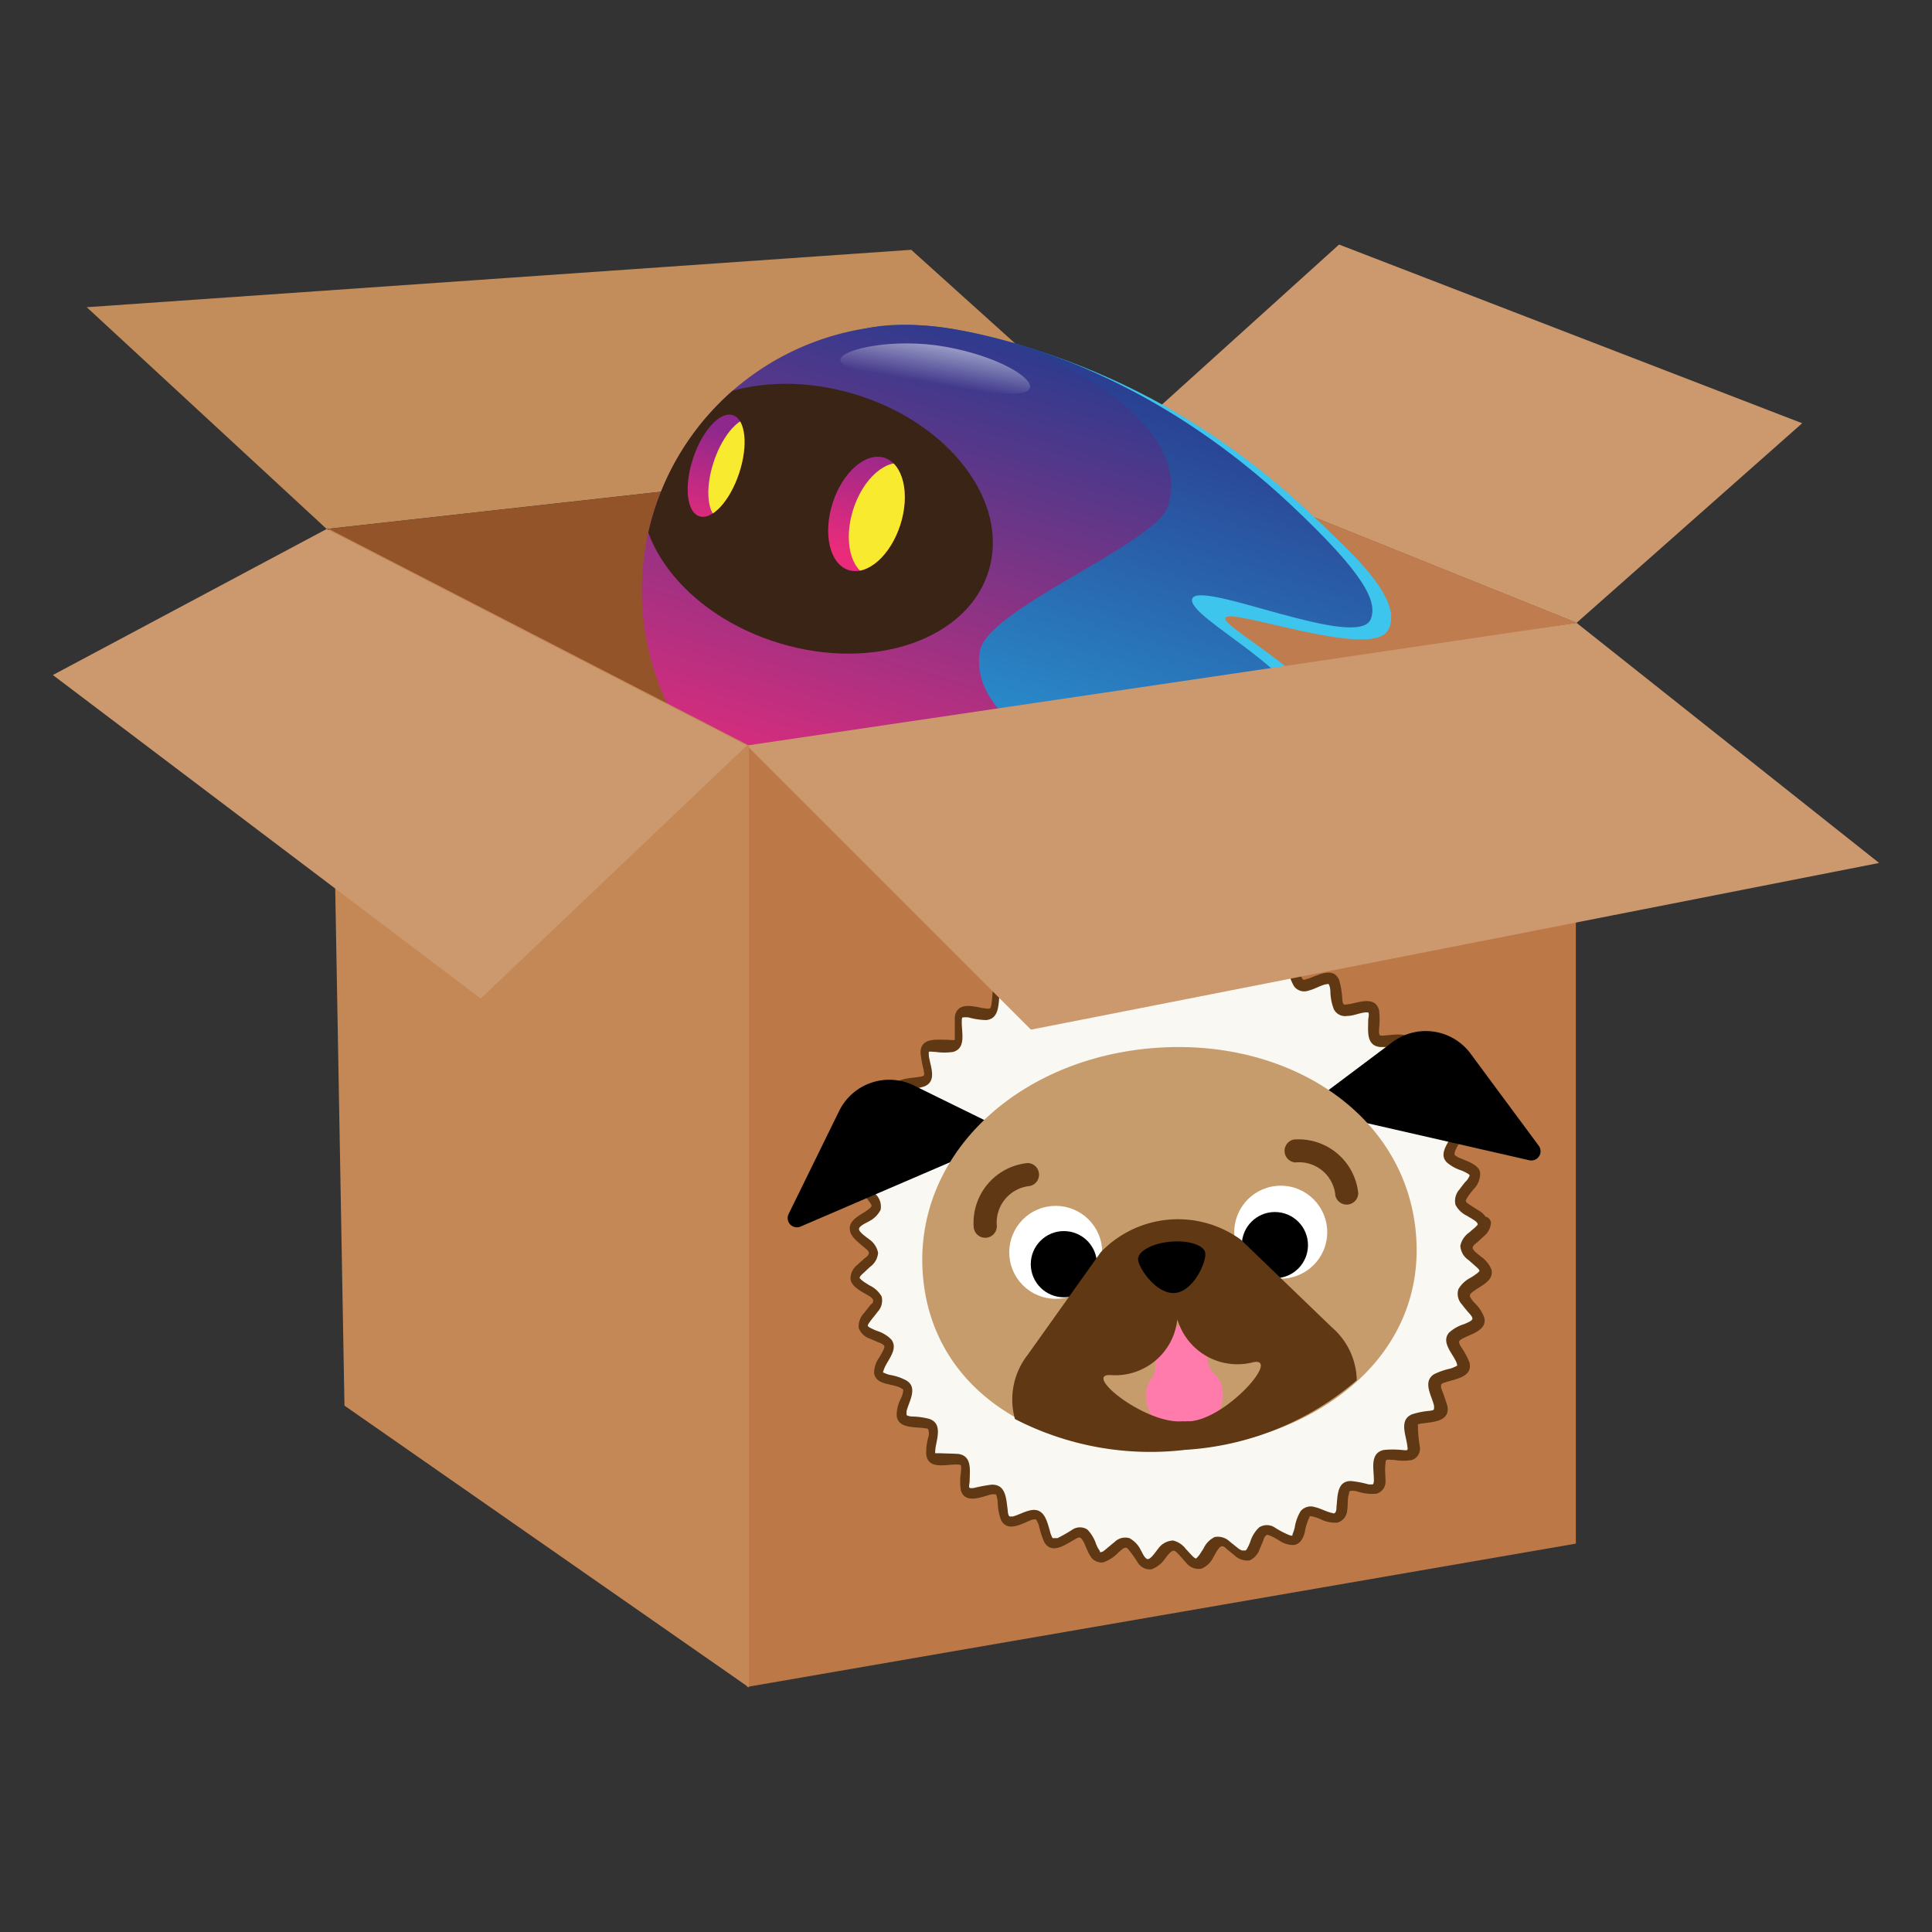 <svg xmlns="http://www.w3.org/2000/svg" xmlns:xlink="http://www.w3.org/1999/xlink" viewBox="0 0 1000 1000"><rect x="0" y="0" width="1000" height="1000" fill="#333333" stroke="none"/><defs><style>.cls-1{fill:none;}.cls-2{fill:#cc986d;}.cls-3{fill:#d59861;opacity:0.88;}.cls-17,.cls-3{isolation:isolate;}.cls-4{fill:#bf7c4f;}.cls-5{fill:#93542a;}.cls-6{fill:#3dc5ee;}.cls-7{fill:url(#grad_3);}.cls-8{fill:url(#grad_2);}.cls-9{clip-path:url(#clip-path);}.cls-10{fill:#3a2416;}.cls-11{fill:url(#grad_4);}.cls-12{clip-path:url(#clip-path-2);}.cls-13{fill:#f7ea2f;}.cls-14{fill:url(#grad_4-2);}.cls-15{clip-path:url(#clip-path-3);}.cls-16{fill:#4a3f5a;}.cls-17{opacity:0.5;fill:url(#grad_5);}.cls-18{fill:#bc7846;}.cls-19{fill:#f9f8f2;}.cls-20{fill:#603813;}.cls-21{fill:#c69c6d;}.cls-22{fill:#ff7bac;}.cls-23{fill:#fff;}.cls-24{fill:#c48857;}</style><linearGradient id="grad_3" x1="2356.25" y1="1630.55" x2="2356.25" y2="1907.05" gradientTransform="matrix(0.96, 0.29, 0.29, -0.96, -2233.66, 1335.84)" gradientUnits="userSpaceOnUse"><stop offset="0.03" stop-color="#28aae1"/><stop offset="1" stop-color="#2a3b8e"/></linearGradient><linearGradient id="grad_2" x1="2279.06" y1="1630.94" x2="2279.06" y2="1906.17" gradientTransform="matrix(0.96, 0.29, 0.29, -0.96, -2233.66, 1335.84)" gradientUnits="userSpaceOnUse"><stop offset="0" stop-color="#ea2b7b"/><stop offset="1" stop-color="#2a3b8e"/></linearGradient><clipPath id="clip-path"><path class="cls-1" d="M507.27,336.76c-6.51,36.7,50.88,52,42.8,80.57C540.3,451.77,483.8,447.8,445.74,441c-74.8-13.3-124.68-84.66-111.39-159.39A137.46,137.46,0,0,1,493.79,170.39c53.17,9.46,123.87,48.26,110.81,91.46C598.72,281.22,511.11,315.16,507.27,336.76Z"/></clipPath><linearGradient id="grad_4" x1="2257.75" y1="1769.73" x2="2257.75" y2="1830.73" gradientTransform="matrix(0.02, 1, 1, -0.02, -1388.35, -1961.9)" gradientUnits="userSpaceOnUse"><stop offset="0" stop-color="#ea2b7b"/><stop offset="1" stop-color="#8f288c"/></linearGradient><clipPath id="clip-path-2"><ellipse class="cls-1" cx="448.51" cy="266.01" rx="30.5" ry="18.4" transform="translate(58.35 612) rotate(-72.24)"/></clipPath><linearGradient id="grad_4-2" x1="2095.96" y1="1884.76" x2="2095.96" y2="1945.76" gradientTransform="matrix(0.01, 0.85, 0.9, -0.01, -1382.99, -1521.24)" xlink:href="#grad_4"/><clipPath id="clip-path-3"><ellipse class="cls-1" cx="370.67" cy="241.07" rx="27.56" ry="12.52" transform="translate(24.77 516.5) rotate(-71.57)"/></clipPath><linearGradient id="grad_5" x1="2538.65" y1="1800.97" x2="2538.65" y2="1821.33" gradientTransform="matrix(0.98, 0.17, 0.17, -0.98, -2331.45, 1528.27)" gradientUnits="userSpaceOnUse"><stop offset="0" stop-color="#fff" stop-opacity="0"/><stop offset="1" stop-color="#fff"/></linearGradient></defs><polygon class="cls-2" points="581.02 227.84 816.02 322.39 932.8 219.07 693.1 126.58 581.02 227.84"/><polygon class="cls-3" points="44.89 159.01 169.08 273.8 581.02 227.84 471.64 129.29 44.89 159.01"/><polygon class="cls-4" points="816.25 322.39 581.25 358.96 581.25 227.84 816.25 322.39"/><polygon class="cls-5" points="169.32 273.8 386.8 385.88 581.25 358.88 581.25 227.84 169.32 273.8"/><path class="cls-6" d="M669,429.3c-2.47,7-12.5,10-22.38,6.45s-31.31-17.36-28.84-24.45,27.88-4.54,37.76-1.12S671.43,422.53,669,429.3Z"/><path class="cls-6" d="M527,178.31c93,27.26,145.34,81.74,166.65,102.2,25.41,24.41,29.5,37.58,24.69,45.83-8.78,15.11-82.18-12.23-84.1-6.51s63.07,37.58,53.48,61.09-86.22,3.28-89,12.45c-3.19,10.55,48.71,39.92,42.48,56.21-4.25,11.22-63.73,22.66-182.66-3.69-153.92-34.12-82.66-148-59.41-199.85C415.82,208.78,417.54,146.25,527,178.31Z"/><path class="cls-7" d="M519.7,176.1c68.41,18.4,119.06,57.66,147.75,84.53,39.27,36.75,45.56,50.79,42.07,59.78C703.06,337,621.32,300,617.15,309.8s66,41.61,56.3,65.34-86,3.6-90.91,11.93c-6.53,10.95,46,42.79,41.25,55.56s-67.46,21.64-162.6,3.05C302,414.54,366.39,296.91,389.9,244.46,406.7,206.88,408.49,146.19,519.7,176.1Z"/><path class="cls-8" d="M507.27,336.76c-6.51,36.7,50.88,52,42.8,80.57C540.3,451.77,483.8,447.8,445.74,441c-74.8-13.3-124.68-84.66-111.39-159.39A137.46,137.46,0,0,1,493.79,170.39c53.17,9.46,123.87,48.26,110.81,91.46C598.72,281.22,511.11,315.16,507.27,336.76Z"/><g class="cls-9"><ellipse class="cls-10" cx="422.94" cy="268.5" rx="67.33" ry="92.82" transform="translate(43.53 595.64) rotate(-73.18)"/></g><ellipse class="cls-11" cx="448.51" cy="266.01" rx="30.5" ry="18.4" transform="translate(58.35 612) rotate(-72.24)"/><g class="cls-12"><ellipse class="cls-13" cx="459.18" cy="269.24" rx="30.5" ry="18.4" transform="translate(62.7 624.4) rotate(-72.24)"/></g><ellipse class="cls-14" cx="370.67" cy="241.07" rx="27.56" ry="12.52" transform="translate(24.77 516.5) rotate(-71.57)"/><g class="cls-15"><ellipse class="cls-13" cx="381.36" cy="242.83" rx="27.56" ry="12.52" transform="translate(30.41 527.86) rotate(-71.57)"/></g><ellipse class="cls-16" cx="447.74" cy="483" rx="13.75" ry="99.93" transform="translate(-144.17 771.81) rotate(-73.18)"/><path class="cls-17" d="M533.12,200.52c-1,5.5-21.16,3.49-47.45-1.18S434,191.44,435,186s27.93-11.21,54.22-6.54S534.1,195,533.12,200.52Z"/><path class="cls-6" d="M685.53,428.48c-2.2,7-12,10.29-21.92,7.21s-31.5-16.09-29.3-23.15,27.4-5.51,37.27-2.46S687.72,421.41,685.53,428.48Z"/><path class="cls-6" d="M720.6,351.42c-1,3.57-5.77,5.39-10.78,4.06s-16.09-7.36-15.14-10.93,13.55-3.34,18.56-2S721.55,347.83,720.6,351.42Z"/><polygon class="cls-18" points="386.61 386.08 386.61 873.16 815.66 798.98 815.66 322.73 386.61 386.08"/><path class="cls-19" d="M768.22,632.36c0,4.14-9.64,8.84-9.56,13s10.12,8.53,9.88,12.67-10.91,7.25-11.47,11.31,8.68,10,8,14.1-11.87,5.42-13.07,9.32,6.93,11.31,5.42,15.14-12.59,3.5-14.42,7.17,5.1,12.27,3,15.93-13,1.43-15.38,4.86,3.19,12.9.48,15.93-13-.64-15.93,2.39,1.11,13.23-2,15.93-12.75-2.63-15.94,0-1,13.31-4.46,15.94-12.19-4.62-15.93-2.71-3,13-6.85,14.58-11.31-6.46-15.3-5.1-5,12.27-9.08,13.3-10.12-8-14.26-7.41-6.85,11.31-11,11.71-8.84-9.64-13-9.56-8.6,10.12-12.66,9.88-7.25-10.91-11.31-11.47-10.12,8.68-14.1,8-5.42-11.87-9.32-13.07-11.32,6.93-15.22,5.42-3.43-12.59-7.17-14.42-12.19,5.18-15.93,3-1.44-13-4.86-15.38-12.91,3.19-15.93.48.63-13-2.39-15.93-13.23,1.11-15.94-2.07,2.63-12.75,0-15.94-13.22-1-15.45-4.46,4.62-12.19,2.63-15.93-12.91-3-14.5-6.85,6.37-11.31,5.1-15.3-12.27-5-13.31-9,8-10.19,7.41-14.34-11.31-6.85-11.71-11,9.48-9.56,9.48-13.62-10.11-8.61-9.88-12.75,10.92-7.25,11.48-11.31-8.69-10-8-14.1,11.87-5.42,13.06-9.32-7-11.31-5.41-15.14,12.5-3.5,14.42-7.17-5.18-12.26-3-15.93,13-1.43,15.37-4.86-3.18-12.9-.55-15.93,13.06.64,15.93-2.31-1.12-13.3,2-15.93,12.83,2.63,15.93,0,1-13.31,4.54-15.46,12.19,4.54,15.94,2.63,3-13,6.85-14.58,11.31,6.46,15.29,5.1,4.94-12.27,9-13.3,10.2,8,14.26,7.41,6.93-11.31,11.08-11.71,8.84,9.64,12.9,9.56,8.6-10.12,12.75-9.88,7.17,10.91,11.31,11.47,10-8.68,14.1-8,5.58,12.11,9.8,13.63,11.31-6.93,15.13-5.42S670,508.17,673.66,510s12.27-5.18,15.94-3,1.43,13,4.78,15.38,12.9-3.19,15.93-.48-.56,13,2.39,15.93,13.22-1.12,15.93,2.07-2.63,12.75,0,15.93,13.3,1,15.45,4.46-4.54,12.19-2.62,15.94,12.9,3,14.57,6.85-6.45,11.31-5.09,15.29,12.26,5,13.3,9-8,10.2-7.49,14.34S767.82,628.45,768.22,632.36Z"/><path class="cls-20" d="M765.43,632.6c0,1.51-3.74,4.14-4.86,5.25a11.39,11.39,0,0,0-4.7,6.94,9.55,9.55,0,0,0,4.23,7.4l3.42,3c.56.56,2.31,1.83,2.23,2.71h0a4.42,4.42,0,0,1-1,1,30.49,30.49,0,0,1-3.75,2.54,15.4,15.4,0,0,0-6.13,5.82,8,8,0,0,0,1.91,8c.88,1.27,1.91,2.39,2.87,3.58s2.23,2.23,2.47,3.51-2.79,2.31-4.07,2.94a20.65,20.65,0,0,0-8,4.46c-4.46,5.18,2.31,11.16,4,15.94,0,.71.48.95,0,1.27a20.35,20.35,0,0,1-3.42,1.44,35.59,35.59,0,0,0-8.45,2.94c-5.89,3.91-1.19,11,0,15.94a5.56,5.56,0,0,1,0,2.15c0,.63-2.15.79-2.79.87A41.17,41.17,0,0,0,731,732c-6.85,2.7-3.43,10.35-2.63,15.93,0,.56.48,2.15,0,2.55s-2.39,0-3,0a48.32,48.32,0,0,0-9,0c-7.49,1.51-5.26,9.8-5.26,15.29a5.15,5.15,0,0,1-.39,2.47,7.74,7.74,0,0,1-2.63,0,53,53,0,0,0-8.93-1.67c-7.24,0-6.77,8-7.4,13.3,0,.8,0,2.55-.8,3.19s-1,0-1.75,0c-3-.72-5.66-2.31-8.69-3a6.76,6.76,0,0,0-7.4,2.23,23.74,23.74,0,0,0-3,8.53,26.73,26.73,0,0,1-1.12,3.34c0,.8,0,.8-1.27.56a45,45,0,0,1-8-4.14,7.39,7.39,0,0,0-8,0,17.06,17.06,0,0,0-4.55,7.33,32.07,32.07,0,0,1-1.75,3.82,5,5,0,0,1-.71.81H643a7.2,7.2,0,0,1-2.64-1.55l-3.87-3.1a8.86,8.86,0,0,0-7.75-2.33,12.28,12.28,0,0,0-5.82,6c-.77,1.16-1.47,2.32-2.24,3.41a21.09,21.09,0,0,1-1.56,1.71c-.69,0-1.7-1.09-2.17-1.55s-2.17-2.33-3.25-3.49a11.58,11.58,0,0,0-6.51-4.27,9.93,9.93,0,0,0-7.75,4.27c-1,1.16-3.73,5.42-5.35,5.35s-3.1-3.88-3.8-5a13.67,13.67,0,0,0-5.66-5.81,7.74,7.74,0,0,0-7.75,2c-1.24.93-2.41,2-3.65,3s-2.17,2-3.25,2.17-.39,0-.85-.78a15.61,15.61,0,0,1-1.94-3.79,19.68,19.68,0,0,0-4.34-7.06,7,7,0,0,0-7.75,0,79.15,79.15,0,0,1-7.76,4.42h-2.51a13.9,13.9,0,0,1-1.43-3.77c-1.52-5.18-2.95-12-9.88-10.68-3.19.64-6.06,2.31-9.08,3.19a6.86,6.86,0,0,1-1.92,0c-.79-.48-.87-2.63-.95-3.35-.8-5.65-.8-13.38-8.45-13.06a84.38,84.38,0,0,0-8.92,1.67,5.62,5.62,0,0,1-2.31,0c-.64-.55,0-2.63,0-3.34,0-5.42,1.52-13.31-6-14.26-3.11-.2-6.22-.2-9.32-.35h-2.39c-.32.35,0-2,0-2.6.87-5.34,3.66-13-3.35-15.22a38.41,38.41,0,0,0-8.6-1.19,6.33,6.33,0,0,1-3-.72v-2c1.17-5,6.1-12.19-.11-15.93a26.27,26.27,0,0,0-8-2.79,13.13,13.13,0,0,1-3.74-1.27c-.48,0-.4,0,0-1.28,1.51-4.94,8-10.67,3.9-15.93a17.94,17.94,0,0,0-7.32-4.38,33.16,33.16,0,0,1-3.83-1.76c-.72-.47-.95-.63-.95-1.11s1.43-2.31,2-3.11,2.07-2.47,3-3.82a8.62,8.62,0,0,0,2.16-8,14.14,14.14,0,0,0-6.38-5.81c-1.11-.72-2.39-1.44-3.5-2.31a13.78,13.78,0,0,1-1.52-1.44c0-.87,1.36-2.07,1.92-2.55l3.5-3.26a9.89,9.89,0,0,0,4.14-7.25,11.08,11.08,0,0,0-4.62-7c-1.19-1-5.33-3.67-5.26-5.34s4.23-3.34,5.34-4.06a13.68,13.68,0,0,0,5.82-5.82,8.78,8.78,0,0,0-2.47-8l-2.79-3.35c-.64-.8-2.15-2.23-2.23-3.34s0-.56,1-1a19.94,19.94,0,0,1,3.74-1.83,18.7,18.7,0,0,0,7.33-4.62c4.22-5.42-4.74-15.94-4.74-15.94v-1.33a9.92,9.92,0,0,1,3.55-1.36,24.89,24.89,0,0,0,7.87-3c5.67-4.15.55-11.24-.79-15.94a7.77,7.77,0,0,1,0-1.67c.48-.79,2.6-.87,3.31-.95a32.28,32.28,0,0,0,9.13-1.68c6.62-2.94,2.6-10.91,2.05-15.93v-1.83c0-.32,2.83,0,3.54,0a31.26,31.26,0,0,0,9.06,0c7-2,4.25-10.36,4.48-15.93,0-.56,0-1.68.4-1.92a14.38,14.38,0,0,1,3.15,0,35.15,35.15,0,0,0,9.05,1.36c7-.56,6.3-8.68,7-13.78a6.49,6.49,0,0,1,.63-2.71h3.56c3,.81,5.65,2.35,8.67,3,7.4,1.38,8.59-6,10-11.57a13.06,13.06,0,0,1,1.2-3.32c0-.48.47,0,1.43,0,2.86,1,5.33,3.16,8,4.37a7.19,7.19,0,0,0,7.95-.4,19.45,19.45,0,0,0,4.46-8.1A15.45,15.45,0,0,1,565.1,492c.48-.81.56-1,1-.89a8.4,8.4,0,0,1,3.1,1.95c1.36,1.13,2.63,2.26,4,3.23a8.41,8.41,0,0,0,7.95,2,14.46,14.46,0,0,0,5.89-6.64c.71-1.13,2.78-4.94,3.66-4.94s2.07,1.46,2.54,1.95,2.23,2.5,3.42,3.72a9.53,9.53,0,0,0,7,4,11.18,11.18,0,0,0,7.24-4.85c1-1.22,2.07-2.51,3.18-3.72a6.48,6.48,0,0,1,1.91-1.46c1.51,0,3.58,4.61,4.37,5.83a12.05,12.05,0,0,0,5.89,5.58,8.71,8.71,0,0,0,8-2.59c1.27-1,2.47-2.1,3.74-3.16s1.91-1.86,2.94-1.94.72.49,1.12,1.22a31.48,31.48,0,0,1,2,4,17.4,17.4,0,0,0,4.46,7.12,7.26,7.26,0,0,0,7.95,0,35.49,35.49,0,0,1,8-4.45c.64,0,.56,0,1,.49a16.89,16.89,0,0,1,1.43,4,23.83,23.83,0,0,0,2.94,8.1,6.54,6.54,0,0,0,7.48,2.18c3.1-.73,5.81-2.51,8.83-3.24.79,0,1.27-.4,1.67,0a9.53,9.53,0,0,1,.79,3.65,27.16,27.16,0,0,0,1.75,9.14,6.49,6.49,0,0,0,7,3.56c3.1,0,6-1.45,9-1.78a7,7,0,0,1,1.83,0c.71.57,0,3.08,0,3.89,0,5.74-1.2,13.35,6.36,14h9.39a4.07,4.07,0,0,1,1.9,0c.48.64,0,2.83,0,3.56-.95,5.66-3.26,13,4,15a61.92,61.92,0,0,0,9.23.57c.63,0,2.54,0,2.94.89s-.48,1.94-.56,2.26c-1.51,5.26-6,12.55,0,16.19a33.85,33.85,0,0,0,8,2.59,7,7,0,0,1,3,1.21c.4,0,.4,0,0,1.38-1.75,5-8.51,11.41-3.42,16.18a21.38,21.38,0,0,0,7.39,4.05,25.92,25.92,0,0,1,3.42,1.7s.8.56.88.81h0A9.08,9.08,0,0,1,758.2,612c-.87,1.21-1.83,2.26-2.62,3.48a8.85,8.85,0,0,0-2.23,8.09,12.94,12.94,0,0,0,6,5.75c1.27.89,5.25,2.75,5.48,4.2.56,3.57,6.05,3.08,5.49-.48a10,10,0,0,0-5.09-6.56l-4.05-2.59c-.72-.48-2.15-1.29-2.47-2.18s3-4.94,4-6.15a11.69,11.69,0,0,0,3.42-8.09c0-3-3.11-4.78-5.57-6l-4-1.7a10.23,10.23,0,0,1-3.66-2v-1.29a21.81,21.81,0,0,1,2.39-4.69,14.93,14.93,0,0,0,2.86-8.1c-.71-6.55-9.7-5.82-14.07-8.09-.8,0-.88,0-1-1a10.1,10.1,0,0,1,1.11-4.21,21.45,21.45,0,0,0,2.63-8.74c-.72-7-9.54-5.83-14.32-6.72a7.77,7.77,0,0,1-2.06-.56c-.56-.81,0-2.67,0-3.48a35.21,35.21,0,0,0,1.27-9.47c-.8-8.09-9.63-5.67-14.87-5.5a6.83,6.83,0,0,1-2.55,0c-.72-.57-.48-2.76-.48-3.56a41,41,0,0,0,0-9.39c-1.91-7.61-10.26-4.13-15.43-3.24-.63,0-2.38.57-2.94,0s-.63-2.35-.71-3a42.72,42.72,0,0,0-1.59-9.47c-3-7.12-10.82-2.51-15.91-.73-.64,0-2.15.89-2.78.48s-.88-1.78-1.12-2.34a64.2,64.2,0,0,0-2.7-8.58,6.28,6.28,0,0,0-6.52-4.13,24.75,24.75,0,0,0-8.51,4.21,9.45,9.45,0,0,1-3.42,1.62c-.64,0-.88-.41-1.36-1.21-1.59-2.59-2.46-5.59-4-8.1a6.75,6.75,0,0,0-6.52-4,15.8,15.8,0,0,0-8,4.69,20.45,20.45,0,0,1-3.66,2.83c-1,.49-.87.49-1.59,0a40.22,40.22,0,0,1-5-7.12,7.93,7.93,0,0,0-6.84-4.05,12.62,12.62,0,0,0-7.15,5.26c-1,1.14-3.5,4.86-4.94,4.7s-1.9-1.54-2.54-2.11l-3.18-4.28a8.87,8.87,0,0,0-7.32-3.57c-2.94.41-4.85,3.32-6.36,5.67s-1.51,2.59-2.39,3.8-1.35,2.43-2.3,2.51a11.87,11.87,0,0,1-2-1.21c-1.35-1-2.63-2.11-4-3.16a10.74,10.74,0,0,0-8-3.32c-2.95.49-4.62,3.4-5.81,5.91s-1.19,2.83-1.83,4.29-.95,2.75-1.91,3.32-4.45-1.7-5.72-2.43a13.76,13.76,0,0,0-8-2.91,7.21,7.21,0,0,0-5.48,5.58,54.55,54.55,0,0,1-2.55,8.9c0,.73,0,.73-.95.81a12,12,0,0,1-4.3-1.21,19.24,19.24,0,0,0-8.91-2.19,6.51,6.51,0,0,0-5.32,5.75c-.72,2.91-.56,6-1.12,9a6.55,6.55,0,0,1-.55,1.86c-.8.65-3,0-3.9,0-5.33-1.05-13.44-3.31-14.48,4.7V538.2c-.29.32-3.07,0-3.87,0-5.5,0-13.86-1.28-13.86,6.69a60.71,60.71,0,0,0,1.67,9.16c0,.72.48,2.15,0,2.63s-2.31.72-2.95.8c-5.33.79-14.1.71-13.14,8a55.71,55.71,0,0,0,3.11,9.32c0,.56.79,2,.47,2.55a7.27,7.27,0,0,1-2.62,1.2c-4.62,1.51-13.31,2.47-12.11,9.4a27.17,27.17,0,0,0,4.14,8.52,7.11,7.11,0,0,1,1.43,3.19c0,.63-.71,1.11-1.51,1.59-4.22,2.47-12.67,4.06-11.63,10.6a18.92,18.92,0,0,0,4.94,8,20.83,20.83,0,0,1,2.47,3.35c.48.87.48.87,0,1.67-3.35,3.59-11.71,5.58-10.84,11.87.4,3,3.19,5.26,5.34,7.17s4.62,3.35,4.46,4.78-1.83,2.23-2.47,2.87-2.39,2.07-3.5,3.18a8.93,8.93,0,0,0-3.51,7.25c.4,3.11,3.43,5.1,5.82,6.61s5.81,2.87,5.89,4.47-.87,1.75-1.27,2.23-2.15,2.7-3.19,4.06a10.15,10.15,0,0,0-3,8,9.33,9.33,0,0,0,5.9,5.57l4.06,1.75c1,.4,2.71,1,3.27,1.92s-1.91,4.86-2.71,6.21a13.4,13.4,0,0,0-2.55,8c1.2,6.61,10.12,5,14.42,8,.72.48.64,0,.64,1a12.09,12.09,0,0,1-1.36,4.38,18.19,18.19,0,0,0-2,8.84c1,6.69,10,5.34,14.74,6.29.8,0,1.51,0,1.67.88a6.54,6.54,0,0,1,0,3.51,28,28,0,0,0-1.11,9.24c1.11,8,10.43,4.86,15.93,5.1.72,0,1.67,0,2,.47s0,2.79,0,3.67a28,28,0,0,0,0,9.32c2.23,7.17,10.91,3.18,15.93,1.94h2.23a16.08,16.08,0,0,1,.88,4.11,28.93,28.93,0,0,0,1.67,9.08c3.27,6.85,11.23,1.84,15.93,0,.64,0,1.84-.55,2.31,0a11.46,11.46,0,0,1,1.36,2.79,47.32,47.32,0,0,0,2.79,8.69c3.82,6.61,10.59,1.59,15.29-1,2.31-1.35,3.19-2.07,4.54,0s2.31,5.5,3.91,8a6.69,6.69,0,0,0,6.69,3.58,18.71,18.71,0,0,0,8-5.18c1.52-1.19,3.35-3.42,4.86-1.91a62.39,62.39,0,0,1,5.1,7.09,7.35,7.35,0,0,0,7.09,3.59,14.73,14.73,0,0,0,7.17-5.66c1-1.28,3.27-4.54,4.78-3.9s4.3,4.38,6.13,6.21a8,8,0,0,0,8,2.95,12.33,12.33,0,0,0,6.06-6c.79-1.27,2.86-5.57,4.3-5.57s2,1,2.63,1.51l3.82,3.11a9.68,9.68,0,0,0,8,2.71,10,10,0,0,0,5.25-6.06l1.84-4.3a4.3,4.3,0,0,1,1.67-2.79c.8-.48,4.94,1.91,6.29,2.71a12.66,12.66,0,0,0,8,2.47c3.18-.56,4.62-3.59,5.42-6.37a27.42,27.42,0,0,1,2.46-8c0-.56,0-.56,1.2-.48a21,21,0,0,1,4.38,1.44,16.84,16.84,0,0,0,8.92,1.83,7,7,0,0,0,5-6.22c.56-2.94,0-6.05,1-8.84,0-.72,0-1.11.79-1.35a9.07,9.07,0,0,1,4.07.48,25.09,25.09,0,0,0,9.08,1,6.38,6.38,0,0,0,4.94-6.13c0-3.27-.48-6.46,0-9.64,0-.72,0-1.44.56-1.75s2.86,0,3.9,0a26.53,26.53,0,0,0,9.32,0,6.22,6.22,0,0,0,4-6.7,75.52,75.52,0,0,1-1-9.24v-2.15c-.71-.4,1.92-.79,2.79-.87,5.5-.72,13.95-1.12,12.43-9-.91-3.07-2-6.11-3.18-9.08a4.77,4.77,0,0,1,0-2c.47-.8,2.31-1.11,3.1-1.43,5-1.52,13.47-2.79,11.47-10.12a39.88,39.88,0,0,0-4.38-8c-1.27-2.47-1.51-2.94,1-4.3,4.3-2.31,13-4.3,11-11.07a20.81,20.81,0,0,0-5.1-7.49,12,12,0,0,1-2.23-3.19,1.84,1.84,0,0,1,.48-1.51c3.51-3.5,12.43-6,10.6-12.51a15.08,15.08,0,0,0-5.42-6.61c-1.12-1-4.46-3.26-4.22-4.62s1.67-2.07,2.31-2.71l3.26-3a10,10,0,0,0,3.91-7.25C770.85,628.45,765.35,629,765.43,632.6Z"/><path d="M689,563.21l31.86-23.9a28.83,28.83,0,0,1,40.31,6.06l35.37,47.79a4.78,4.78,0,0,1-4.86,7.41l-99.66-22.78a8,8,0,0,1-3-14.58Z"/><path d="M508.92,579.46l-36-17.68A28.91,28.91,0,0,0,434.36,575l-26.21,53.45a4.78,4.78,0,0,0,6.13,6.46l94.24-40.55a8,8,0,0,0,.4-14.9Z"/><path class="cls-21" d="M732.85,638.09c5.66,62.14-47.8,105.87-118.46,112.17s-131-27-136.62-89.14,47.48-112.33,117.82-118.54S727.28,576,732.85,638.09Z"/><path class="cls-22" d="M632.64,718.39a15.35,15.35,0,0,0-2.23-5.09c-1-1.52-2.55-2.71-3.59-4.23a12,12,0,0,1-1.91-6.85,36.73,36.73,0,0,0-.48-7.25,11.06,11.06,0,0,0-4.62-6.29,11.86,11.86,0,0,0-8-2.23h-3.43a12.06,12.06,0,0,0-8,3.66A11,11,0,0,0,597,697.2a44.19,44.19,0,0,0,.79,7.17,12,12,0,0,1-.55,7.09c-.88,1.68-2.07,3.11-2.79,4.78a16,16,0,0,0-1.36,5.42,19.07,19.07,0,0,0,4.94,13.46,44,44,0,0,0,6.22,6.06,38.59,38.59,0,0,0,3.66,2.55,13.21,13.21,0,0,0,3.11.63,29.37,29.37,0,0,0,4,0h0a27.77,27.77,0,0,0,3.91-1,9.54,9.54,0,0,0,2.94-1.2A22.23,22.23,0,0,0,625,739a37,37,0,0,0,5-7.09A18.73,18.73,0,0,0,632.64,718.39Z"/><circle class="cls-23" cx="546.44" cy="648.21" r="24.06" transform="translate(-206.46 258.46) rotate(-22.5)"/><circle cx="550.66" cy="654.34" r="17.13"/><circle class="cls-23" cx="662.91" cy="637.78" r="24.06"/><circle cx="659.88" cy="644.47" r="17.13"/><path class="cls-20" d="M689.44,687.09l-47.16-45.41a55.3,55.3,0,0,0-72.58,6.53l-37.84,53.14a37.52,37.52,0,0,0-6.53,33.13,152.73,152.73,0,0,0,88.27,15.94,149.79,149.79,0,0,0,88.66-36A37,37,0,0,0,689.44,687.09Zm-73.21,48.54h-2a9,9,0,0,1-2.08,0C593,737.39,560,710.94,574.88,711.74a32.28,32.28,0,0,0,34.5-28.92h0a8.79,8.79,0,0,0,.79,2.31,32.35,32.35,0,0,0,38.32,20C663.15,701.94,635.43,733.88,616.23,735.63Z"/><path d="M623.87,649c0-4.38-8.44-7.17-18.08-6.3s-17.13,5.1-16.73,9.4,9.48,18,19.12,17.13S624.27,653.31,623.87,649Z"/><path class="cls-20" d="M531.86,602A31.06,31.06,0,0,0,504,635.39a6,6,0,0,0,11.95-1A19,19,0,0,1,533,613.88,6,6,0,0,0,531.86,602Z"/><path class="cls-20" d="M670.4,601.69a18.87,18.87,0,0,1,20.76,16.78l0,.26a6,6,0,0,0,11.87-1.11,31.06,31.06,0,0,0-33.38-27.8,6,6,0,0,0,1.12,11.87Z"/><polygon class="cls-2" points="386.56 385.88 533.62 532.94 972.63 446.67 816.02 322.39 386.56 385.88"/><polygon class="cls-24" points="178.3 727.55 387.65 873.41 387.65 385.88 170.18 273.8 178.3 727.55"/><polygon class="cls-2" points="386.56 385.88 248.83 516.85 27.37 349.4 169.08 273.8 386.56 385.88"/></svg>